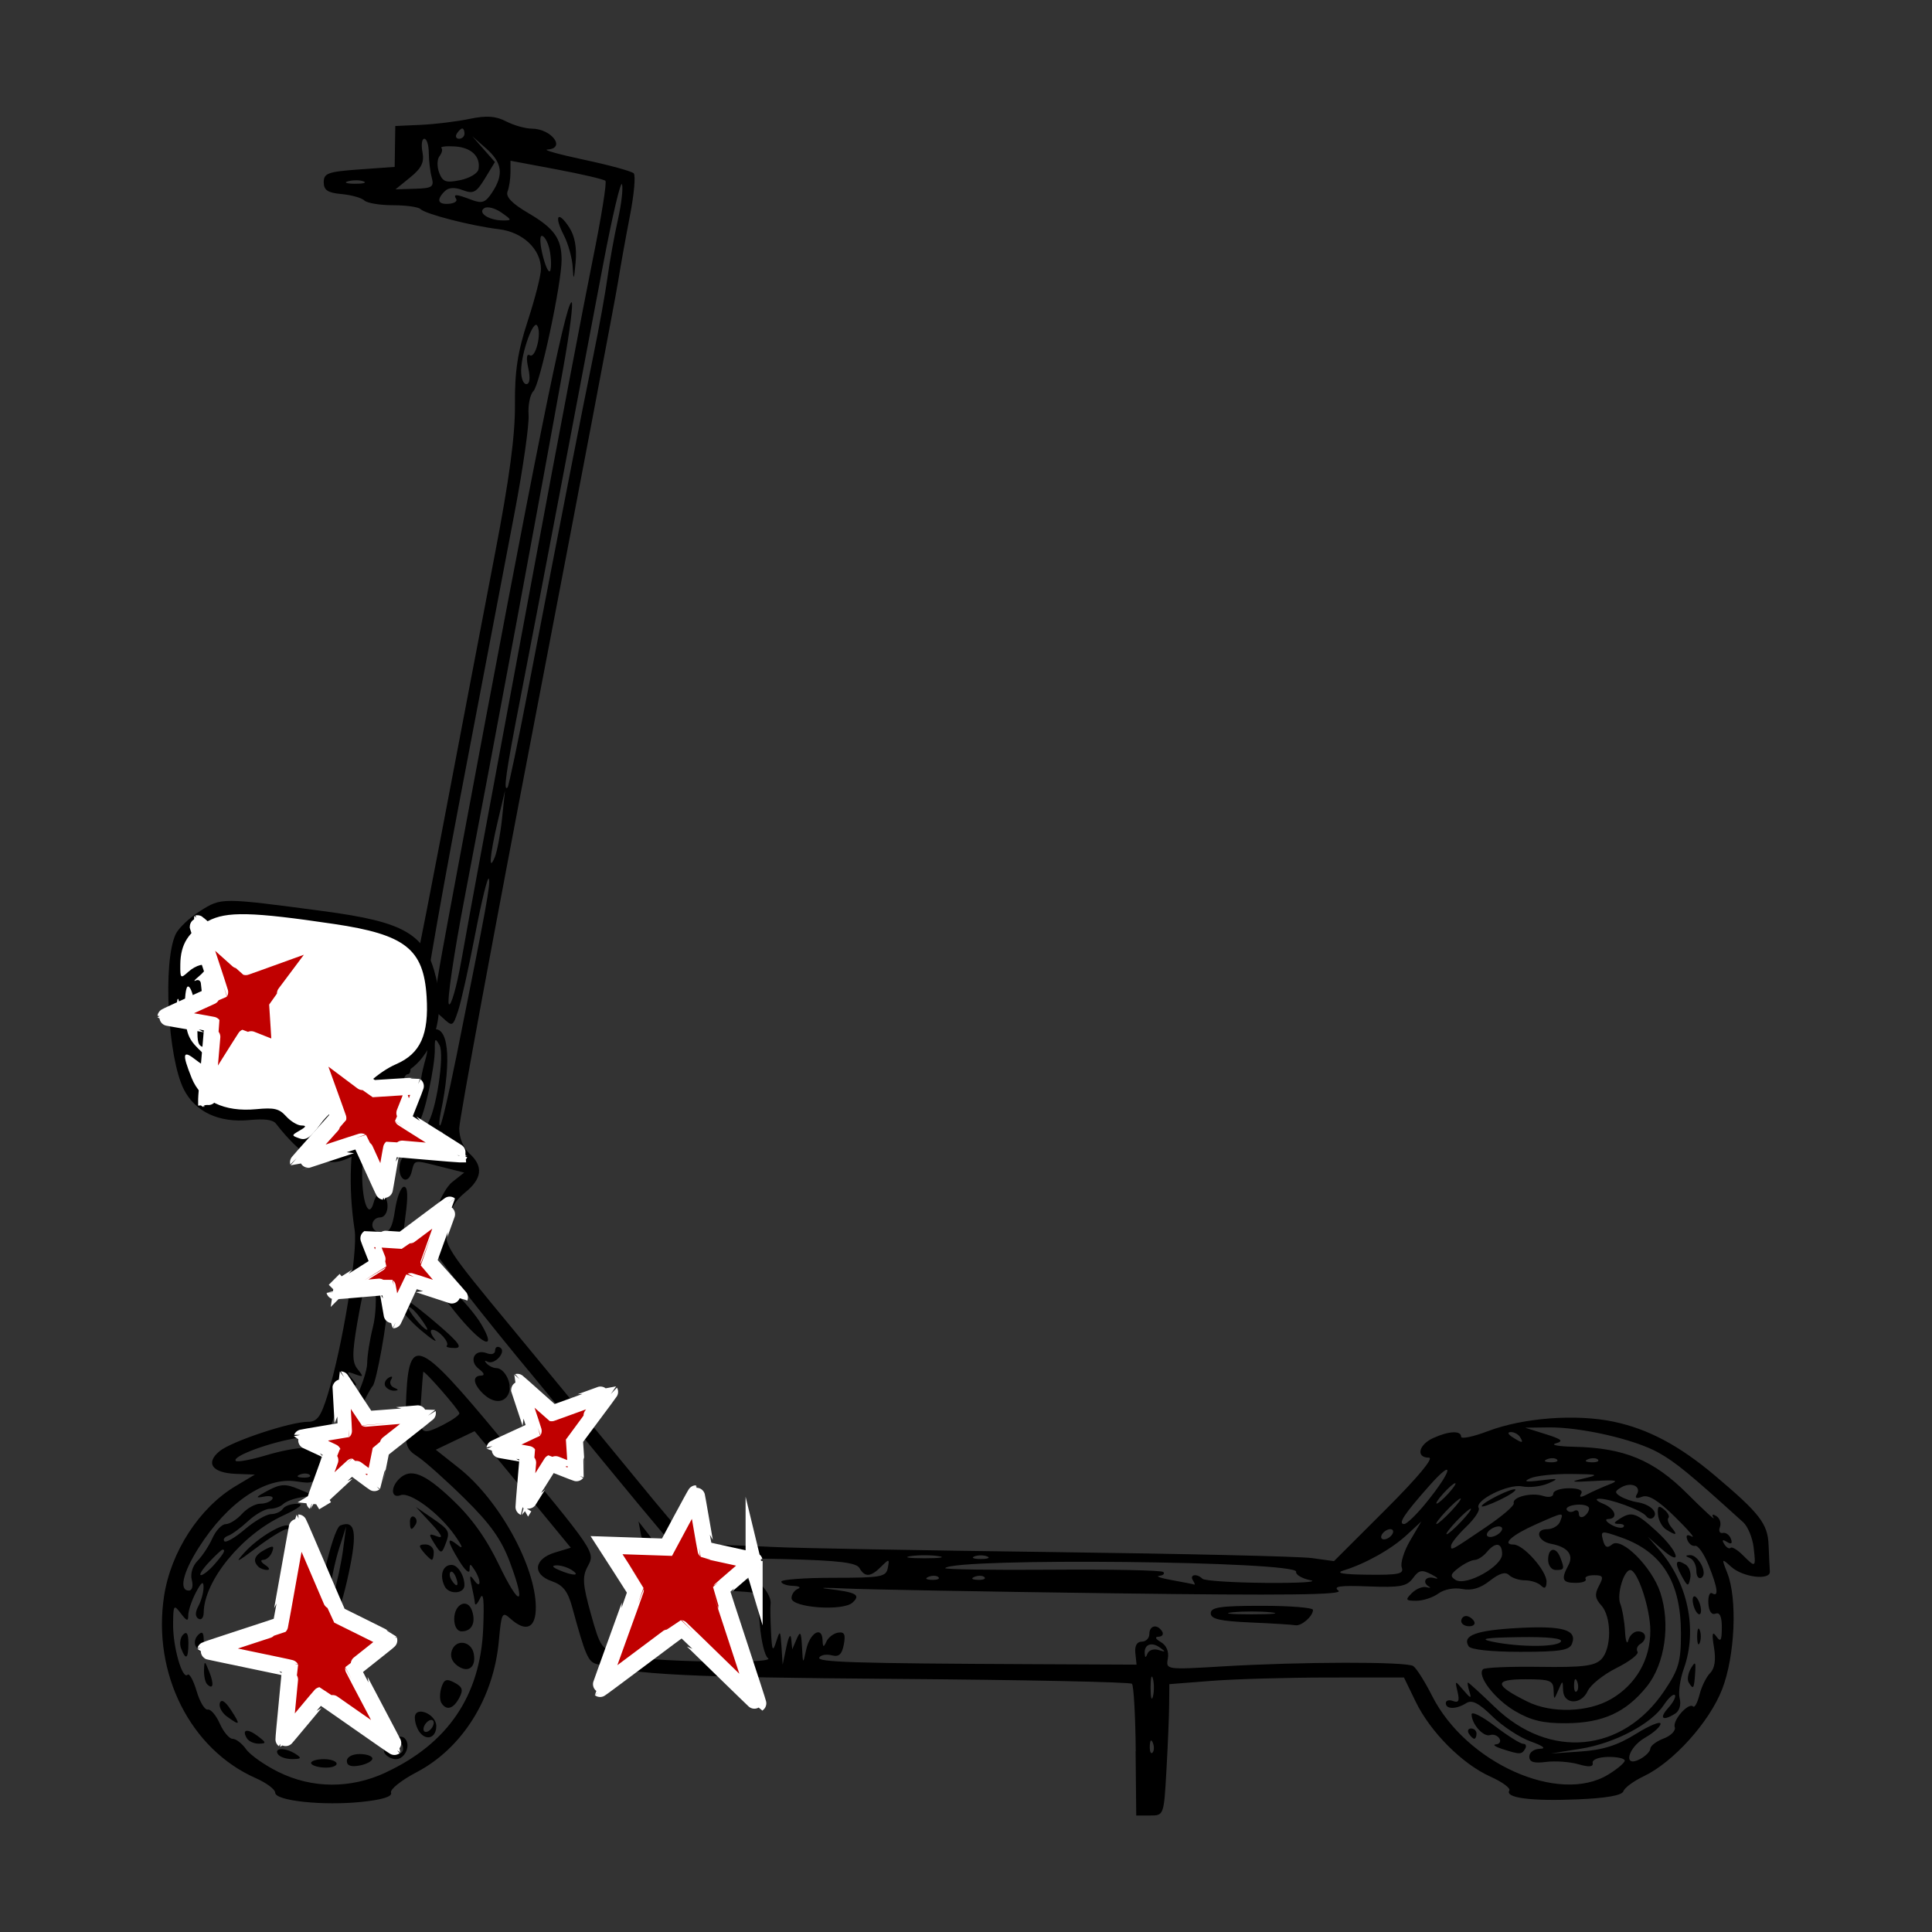 <?xml version="1.0" encoding="UTF-8" standalone="no"?>
<!-- Created with Inkscape (http://www.inkscape.org/) -->

<svg
   width="100mm"
   height="100mm"
   viewBox="0 0 100 100"
   version="1.1"
   id="svg5"
   xml:space="preserve"
   inkscape:version="1.2.2 (732a01da63, 2022-12-09)"
   sodipodi:docname="scooter.svg"
   xmlns:inkscape="http://www.inkscape.org/namespaces/inkscape"
   xmlns:sodipodi="http://sodipodi.sourceforge.net/DTD/sodipodi-0.dtd"
   xmlns="http://www.w3.org/2000/svg"
   xmlns:svg="http://www.w3.org/2000/svg"><rect x="0" y="0" width="100" height="100" fill="#333333" stroke="none"/><sodipodi:namedview
     id="namedview7"
     pagecolor="#ffffff"
     bordercolor="#000000"
     borderopacity="0.25"
     inkscape:showpageshadow="2"
     inkscape:pageopacity="0.0"
     inkscape:pagecheckerboard="0"
     inkscape:deskcolor="#d1d1d1"
     inkscape:document-units="mm"
     showgrid="false"
     inkscape:zoom="2.1165587"
     inkscape:cx="176.70193"
     inkscape:cy="202.21504"
     inkscape:window-width="1350"
     inkscape:window-height="1000"
     inkscape:window-x="3977"
     inkscape:window-y="11"
     inkscape:window-maximized="0"
     inkscape:current-layer="layer1" /><defs
     id="defs2" /><g
     inkscape:label="Layer 1"
     inkscape:groupmode="layer"
     id="layer1"><g
       id="g3742"><path
         style="fill:#000000;stroke-width:0.265"
         d="m 58.786,90.64 c -0.017,-1.828 -0.106,-3.397 -0.196,-3.488 -0.09,-0.09 -5.61,-0.204 -12.265,-0.253 -10.735,-0.079 -13.486,-0.216 -15.458,-0.772 -0.428,-0.121 -0.577,-0.47 -1.245,-2.92 -0.231,-0.849 -0.475,-1.161 -1.07,-1.368 -1.016,-0.354 -0.921,-1.151 0.178,-1.483 l 0.815,-0.246 -1.864,-2.267 c -1.025,-1.247 -2.146,-2.604 -2.491,-3.016 l -0.626,-0.749 -1.004,0.48 -1.004,0.48 1.203,0.952 c 2.068,1.636 3.961,5.063 3.975,7.194 0.007,1.098 -0.508,1.327 -1.325,0.588 -0.413,-0.374 -0.457,-0.287 -0.588,1.154 -0.27,2.978 -1.89,5.564 -4.265,6.808 -0.788,0.412 -1.38,0.887 -1.316,1.055 0.077,0.2 -0.446,0.364 -1.513,0.475 -2.006,0.21 -4.483,-0.052 -4.483,-0.475 0,-0.17 -0.453,-0.509 -1.006,-0.753 -3.379,-1.491 -5.353,-5.404 -4.748,-9.41 0.349,-2.307 1.829,-4.587 3.703,-5.705 l 1,-0.597 -0.977,-0.037 c -1.231,-0.046 -1.6,-0.552 -0.856,-1.171 0.612,-0.509 3.663,-1.524 4.582,-1.524 0.475,0 0.666,-0.262 1.015,-1.389 0.76,-2.455 1.572,-7.403 1.4,-8.529 -0.344,-2.251 -0.257,-4.341 0.295,-7.015 0.73,-3.542 1,-4.233 1.647,-4.233 0.283,0 0.553,0.118 0.602,0.261 0.049,0.144 0.897,-3.994 1.886,-9.194 0.989,-5.201 2.267,-11.896 2.841,-14.88 0.736,-3.825 1.039,-6.087 1.026,-7.673 -0.014,-1.736 0.138,-2.725 0.664,-4.336 0.375,-1.148 0.682,-2.352 0.682,-2.676 0,-1.029 -0.937,-1.916 -2.181,-2.065 -1.417,-0.17 -3.797,-0.781 -4.059,-1.043 -0.109,-0.109 -0.75,-0.198 -1.424,-0.198 -0.674,0 -1.339,-0.111 -1.477,-0.246 -0.138,-0.135 -0.668,-0.284 -1.177,-0.331 -0.721,-0.066 -0.926,-0.202 -0.926,-0.614 0,-0.466 0.22,-0.545 1.836,-0.661 l 1.836,-0.132 0.016,-1.058 0.016,-1.058 1.323,-0.06 c 0.728,-0.033 1.856,-0.171 2.508,-0.306 0.893,-0.185 1.362,-0.154 1.905,0.126 0.396,0.205 0.994,0.374 1.329,0.376 1.028,0.007 1.788,1.025 0.807,1.081 -0.255,0.015 0.603,0.253 1.906,0.531 1.303,0.277 2.457,0.593 2.563,0.701 0.107,0.108 0.02,1.09 -0.193,2.181 -0.213,1.091 -0.491,2.639 -0.618,3.44 -0.128,0.8 -2.029,10.802 -4.225,22.225 -2.196,11.423 -3.994,21.138 -3.995,21.589 -0.002,0.485 0.213,1.014 0.527,1.298 0.736,0.666 0.661,1.311 -0.237,2.031 -0.527,0.423 -0.817,0.945 -0.93,1.673 -0.161,1.046 -0.12,1.111 3.446,5.424 1.985,2.401 4.853,5.884 6.372,7.739 2.73,3.332 2.777,3.374 3.869,3.383 0.608,0.005 2.058,0.059 3.222,0.118 1.164,0.059 7.653,0.177 14.42,0.262 6.767,0.085 12.817,0.225 13.445,0.312 l 1.142,0.158 2.682,-2.678 c 1.651,-1.648 2.509,-2.678 2.232,-2.678 -0.685,0 -0.538,-0.669 0.224,-1.016 0.806,-0.367 1.443,-0.397 1.443,-0.068 0,0.132 0.62,0.003 1.379,-0.285 1.843,-0.7 4.574,-0.905 6.533,-0.489 1.781,0.378 3.391,1.236 5.224,2.784 2.33,1.967 2.736,2.494 2.779,3.6 0.022,0.567 0.052,1.179 0.066,1.361 0.039,0.484 -1.393,0.313 -2.004,-0.24 -0.498,-0.451 -0.503,-0.443 -0.201,0.319 0.531,1.338 0.401,4.3 -0.264,6.017 -0.662,1.708 -2.531,3.782 -4.065,4.51 -0.516,0.245 -0.987,0.593 -1.047,0.773 -0.072,0.217 -0.888,0.36 -2.408,0.422 -2.382,0.098 -3.732,-0.08 -3.497,-0.46 0.075,-0.121 -0.367,-0.445 -0.981,-0.72 -1.452,-0.65 -3.106,-2.309 -3.867,-3.88 l -0.605,-1.25 -3.879,0.002 c -2.133,7.9e-4 -4.866,0.078 -6.072,0.172 l -2.193,0.171 -0.01,1.084 c -0.005,0.596 -0.069,2.126 -0.142,3.4 -0.131,2.307 -0.134,2.315 -0.847,2.315 h -0.715 l -0.032,-3.324 z m -38.812,1.098 c 3.207,-1.493 4.887,-3.973 5.035,-7.431 0.062,-1.453 0.013,-1.951 -0.157,-1.587 -0.136,0.291 -0.257,0.41 -0.27,0.265 -0.012,-0.146 -0.09,-0.562 -0.174,-0.926 -0.119,-0.519 -0.09,-0.576 0.132,-0.265 0.353,0.495 0.378,0.014 0.027,-0.529 -0.228,-0.353 -0.257,-0.353 -0.262,0 -0.003,0.218 -0.243,0.007 -0.533,-0.469 -0.647,-1.062 -0.669,-1.296 -0.075,-0.82 0.3,0.241 0.249,0.073 -0.151,-0.497 -0.811,-1.157 -2.32,-2.277 -2.813,-2.088 -0.479,0.184 -0.534,-0.383 -0.082,-0.835 0.592,-0.592 1.298,-0.321 2.757,1.059 1,0.946 1.754,1.998 2.412,3.366 1.09,2.266 1.436,2.185 0.568,-0.133 -0.439,-1.172 -1.007,-1.97 -2.333,-3.278 -0.965,-0.95 -2.06,-1.929 -2.434,-2.174 -0.647,-0.425 -0.677,-0.549 -0.615,-2.559 0.118,-3.844 0.496,-3.72 4.925,1.616 4.949,5.963 4.889,5.875 4.481,6.638 -0.28,0.524 -0.252,0.926 0.173,2.449 0.487,1.746 0.552,1.836 1.545,2.135 1.114,0.336 8.112,0.475 7.62,0.151 -0.162,-0.107 -0.351,-0.879 -0.419,-1.715 -0.068,-0.837 -0.179,-1.577 -0.247,-1.645 -0.068,-0.068 -1.339,-0.141 -2.825,-0.162 -1.486,-0.021 -2.767,-0.144 -2.847,-0.273 -0.08,-0.13 0.308,-0.237 0.862,-0.239 0.554,-0.002 1.529,-0.185 2.166,-0.407 1.04,-0.362 1.204,-0.362 1.608,0.004 0.247,0.224 0.645,0.407 0.883,0.407 0.413,0 1.027,0.803 0.953,1.246 -0.019,0.115 -0.009,0.745 0.023,1.4 0.049,1.01 0.09,1.09 0.27,0.529 0.198,-0.617 0.216,-0.599 0.273,0.265 l 0.061,0.926 0.195,-0.926 c 0.115,-0.544 0.217,-0.708 0.248,-0.397 l 0.053,0.529 0.227,-0.529 c 0.189,-0.44 0.236,-0.373 0.277,0.397 0.05,0.921 0.051,0.922 0.217,0.154 0.189,-0.872 0.819,-1.249 0.847,-0.507 0.015,0.388 0.055,0.405 0.198,0.088 0.099,-0.218 0.372,-0.428 0.607,-0.466 0.327,-0.053 0.396,0.091 0.296,0.617 -0.098,0.513 -0.256,0.654 -0.625,0.557 -0.272,-0.071 -0.561,-0.021 -0.642,0.111 -0.152,0.247 1.736,0.306 11.128,0.348 l 5.292,0.024 -0.063,-0.595 c -0.04,-0.379 0.08,-0.595 0.331,-0.595 0.217,0 0.394,-0.179 0.394,-0.397 0,-0.449 0.414,-0.532 0.661,-0.132 0.09,0.146 0.008,0.268 -0.183,0.273 -0.213,0.005 -0.166,0.113 0.119,0.279 0.288,0.168 0.425,0.493 0.36,0.852 -0.105,0.578 -0.091,0.58 2.842,0.405 4.063,-0.243 9.5,-0.253 9.858,-0.018 0.163,0.107 0.6,0.797 0.972,1.534 1.757,3.484 6.569,5.641 9.117,4.087 0.473,-0.288 0.86,-0.615 0.86,-0.727 0,-0.111 -0.387,-0.197 -0.86,-0.19 -0.491,0.007 -0.834,0.14 -0.801,0.31 0.042,0.209 -0.182,0.229 -0.743,0.068 -0.441,-0.127 -1.192,-0.18 -1.669,-0.119 -0.637,0.082 -0.867,0.008 -0.867,-0.279 0,-0.215 0.247,-0.395 0.551,-0.401 0.346,-0.007 0.169,-0.148 -0.477,-0.378 -0.565,-0.201 -1.459,-0.787 -1.985,-1.301 -0.712,-0.696 -1.059,-0.871 -1.353,-0.684 -0.515,0.326 -1.058,0.327 -1.058,0.002 0,-0.141 0.17,-0.191 0.378,-0.111 0.282,0.108 0.341,-0.011 0.232,-0.471 -0.144,-0.609 -0.141,-0.61 0.305,-0.087 0.378,0.443 0.428,0.453 0.306,0.066 -0.08,-0.255 -0.113,-0.463 -0.072,-0.463 0.04,0 0.668,0.573 1.395,1.274 2.829,2.726 6.614,2.361 8.767,-0.847 0.748,-1.114 0.86,-1.502 0.86,-2.981 0,-2.648 -0.974,-4.21 -3.091,-4.957 -1.032,-0.364 -1.075,-0.358 -0.947,0.131 0.101,0.386 0.219,0.442 0.478,0.227 0.484,-0.401 2.055,1.17 2.491,2.491 0.538,1.629 0.242,3.696 -0.696,4.863 -1.079,1.342 -2.272,1.888 -4.164,1.903 -1.193,0.01 -1.823,-0.139 -2.656,-0.627 -1.059,-0.621 -1.99,-1.838 -1.659,-2.168 0.09,-0.09 1.406,-0.145 2.926,-0.123 2.225,0.033 2.846,-0.043 3.189,-0.386 0.546,-0.545 0.55,-2.194 0.008,-2.793 -0.329,-0.363 -0.355,-0.579 -0.123,-1.013 0.255,-0.477 0.22,-0.551 -0.259,-0.551 -0.305,0 -0.499,0.089 -0.431,0.198 0.068,0.109 -0.164,0.198 -0.514,0.198 -0.696,0 -0.77,-0.181 -0.377,-0.916 0.289,-0.54 -0.041,-0.946 -0.899,-1.106 -0.693,-0.129 -0.863,-0.756 -0.205,-0.756 0.288,0 0.591,-0.179 0.675,-0.397 0.192,-0.5 0.209,-0.502 -1.242,0.14 -1.252,0.554 -1.805,1.051 -1.168,1.051 0.513,0 1.719,1.362 1.707,1.927 -0.007,0.325 -0.096,0.387 -0.284,0.198 -0.15,-0.15 -0.523,-0.273 -0.829,-0.273 -0.306,0 -0.678,-0.122 -0.828,-0.272 -0.186,-0.187 -0.499,-0.094 -0.993,0.295 -0.495,0.389 -0.945,0.522 -1.434,0.425 -0.413,-0.082 -0.93,0.017 -1.227,0.234 -0.282,0.207 -0.797,0.376 -1.143,0.376 -0.559,0 -0.585,-0.044 -0.234,-0.396 0.218,-0.218 0.554,-0.356 0.747,-0.308 0.193,0.049 0.261,0.038 0.152,-0.023 -0.396,-0.222 -0.186,-0.576 0.265,-0.447 0.255,0.073 0.193,-0.01 -0.138,-0.184 -0.508,-0.267 -0.658,-0.238 -0.968,0.187 -0.313,0.428 -0.655,0.492 -2.31,0.428 -1.477,-0.057 -1.847,-0.004 -1.545,0.221 0.293,0.218 -2.753,0.254 -11.642,0.137 -6.621,-0.087 -12.872,-0.2 -13.891,-0.25 -1.019,-0.05 -1.435,-0.043 -0.926,0.017 1.506,0.176 1.751,0.31 1.304,0.715 -0.505,0.456 -3.156,0.261 -3.156,-0.232 0,-0.192 0.149,-0.409 0.331,-0.483 0.182,-0.073 0.063,-0.143 -0.265,-0.154 -0.327,-0.011 -0.595,-0.11 -0.595,-0.219 2.7e-4,-0.109 1.219,-0.198 2.708,-0.198 2.464,0 2.717,-0.046 2.806,-0.51 0.092,-0.478 0.07,-0.482 -0.346,-0.066 -0.542,0.542 -0.843,0.561 -1.121,0.073 -0.161,-0.282 -1.076,-0.393 -3.825,-0.463 -1.987,-0.051 -3.556,5.3e-4 -3.486,0.114 0.128,0.206 -1.408,0.015 -1.794,-0.224 -0.113,-0.07 -1.79,-2.059 -3.726,-4.419 -1.936,-2.361 -3.72,-4.531 -3.963,-4.822 -2.494,-2.985 -5.51,-6.844 -5.51,-7.05 0,-0.931 0.693,-2.699 1.221,-3.114 l 0.625,-0.492 -1.172,-0.295 c -1.484,-0.374 -1.38,-0.391 -1.551,0.261 -0.188,0.72 -0.731,0.392 -0.613,-0.371 0.051,-0.333 0.28,-0.583 0.537,-0.584 0.246,-0.001 0.548,-0.165 0.671,-0.365 0.123,-0.199 0.358,-0.279 0.522,-0.178 0.164,0.101 0.23,0.295 0.146,0.431 -0.084,0.135 0.038,0.246 0.27,0.246 0.33,0 0.364,-0.108 0.157,-0.494 -0.146,-0.272 -0.189,-0.57 -0.098,-0.661 0.092,-0.092 -0.105,-0.167 -0.439,-0.167 -0.446,0 -0.537,-0.087 -0.347,-0.331 0.446,-0.569 0.917,-3.591 0.637,-4.09 -0.215,-0.384 -0.252,-0.353 -0.242,0.198 0.015,0.893 -0.548,3.493 -0.815,3.76 -0.12,0.12 -0.525,0.101 -0.902,-0.043 -0.79,-0.3 -1.445,0.239 -1.304,1.075 0.051,0.302 -0.075,0.489 -0.331,0.489 -0.317,0 -0.413,0.292 -0.409,1.257 0.005,1.469 0.365,2.296 0.603,1.385 0.084,-0.321 0.277,-0.5 0.434,-0.404 0.427,0.264 0.338,1.202 -0.114,1.202 -0.218,0 -0.397,0.179 -0.397,0.397 0,0.218 0.225,0.397 0.499,0.397 0.389,0 0.539,-0.263 0.678,-1.191 0.098,-0.655 0.307,-1.191 0.463,-1.191 0.195,0 0.218,0.481 0.074,1.521 -0.116,0.837 -0.221,1.938 -0.235,2.447 -0.013,0.509 -0.173,1.021 -0.355,1.138 -0.182,0.116 -0.331,0.519 -0.331,0.896 0,0.89 -0.587,4.146 -0.778,4.317 -0.081,0.073 -0.432,0.728 -0.78,1.455 -0.348,0.728 -0.682,1.184 -0.743,1.013 -0.061,-0.17 0.194,-0.911 0.566,-1.645 0.372,-0.734 0.677,-1.643 0.677,-2.02 0,-0.377 0.133,-1.212 0.295,-1.856 0.327,-1.299 0.074,-3.596 -0.291,-2.635 -0.11,0.291 -0.346,1.396 -0.525,2.456 -0.267,1.585 -0.261,2.004 0.032,2.365 0.312,0.384 0.294,0.415 -0.144,0.25 -0.432,-0.162 -0.453,-0.131 -0.154,0.23 0.281,0.338 0.282,0.402 0.004,0.337 -0.202,-0.048 -0.506,0.406 -0.742,1.11 -0.22,0.655 -0.443,1.24 -0.496,1.301 -0.053,0.061 -0.721,0.199 -1.485,0.307 -1.44,0.204 -3.531,0.968 -3.296,1.203 0.074,0.074 0.763,-0.052 1.532,-0.28 1.688,-0.501 2.89,-0.536 2.885,-0.084 -0.002,0.182 -0.079,0.611 -0.171,0.954 -0.146,0.545 -0.283,0.605 -1.087,0.474 -1.612,-0.262 -3.584,1.07 -5.083,3.434 -0.819,1.291 -1.029,2.215 -0.504,2.215 0.169,0 0.234,-0.235 0.152,-0.549 -0.085,-0.324 0.038,-0.732 0.3,-0.996 0.244,-0.246 0.59,-0.773 0.768,-1.171 0.179,-0.398 0.488,-0.724 0.687,-0.724 0.199,0 0.577,-0.238 0.84,-0.529 0.263,-0.291 0.692,-0.529 0.951,-0.529 0.26,0 0.539,-0.108 0.621,-0.24 0.082,-0.132 -0.12,-0.188 -0.447,-0.124 -0.46,0.089 -0.415,0.02 0.2,-0.307 0.666,-0.354 0.925,-0.369 1.588,-0.093 l 0.791,0.33 -0.661,0.107 c -0.364,0.059 -0.775,0.216 -0.913,0.35 -0.138,0.133 -0.448,0.242 -0.689,0.242 -0.241,0 -0.746,0.285 -1.122,0.634 -0.376,0.349 -0.84,0.69 -1.031,0.758 -0.191,0.068 -0.28,0.197 -0.198,0.286 0.082,0.09 0.558,-0.187 1.058,-0.614 0.5,-0.428 1.111,-0.782 1.357,-0.788 0.246,-0.006 0.521,-0.13 0.611,-0.275 0.09,-0.146 0.424,-0.263 0.743,-0.262 0.386,0.002 0.136,0.209 -0.749,0.621 -2.132,0.993 -4.07,3.368 -4.09,5.014 -0.003,0.263 -0.125,0.405 -0.271,0.315 -0.177,-0.11 -0.177,-0.328 0,-0.66 0.146,-0.273 0.265,-0.712 0.264,-0.976 -0.001,-0.342 -0.116,-0.261 -0.397,0.277 -0.217,0.417 -0.395,0.946 -0.395,1.175 0,0.336 -0.075,0.317 -0.388,-0.096 -0.362,-0.479 -0.389,-0.44 -0.397,0.571 -0.009,1.181 0.48,2.882 0.75,2.609 0.092,-0.093 0.302,0.288 0.467,0.846 0.164,0.559 0.424,0.989 0.576,0.956 0.152,-0.033 0.434,0.295 0.625,0.728 0.192,0.433 0.491,0.787 0.666,0.787 0.175,0 0.486,0.241 0.692,0.535 0.206,0.294 0.957,0.824 1.669,1.177 1.75,0.868 3.743,0.879 5.564,0.031 z m -3.873,-0.486 c -1.03e-4,-0.109 0.297,-0.198 0.661,-0.198 0.364,0 0.661,0.106 0.661,0.237 0,0.13 -0.298,0.219 -0.661,0.198 -0.364,-0.021 -0.661,-0.127 -0.661,-0.237 z m 1.852,-0.103 c 0,-0.208 0.28,-0.36 0.661,-0.36 0.364,0 0.661,0.105 0.661,0.234 0,0.129 -0.298,0.291 -0.661,0.36 -0.444,0.085 -0.661,0.008 -0.661,-0.234 z m -3.572,-0.36 c -0.208,-0.337 0.405,-0.337 0.926,0 0.323,0.209 0.288,0.257 -0.183,0.261 -0.319,0.002 -0.653,-0.115 -0.743,-0.261 z m 5.531,-0.04 c -0.247,-0.399 0.704,-1.107 1.038,-0.772 0.337,0.337 0.021,1.077 -0.46,1.077 -0.214,0 -0.474,-0.137 -0.578,-0.305 z m 0.951,-0.224 c 0,-0.146 -0.052,-0.265 -0.117,-0.265 -0.064,0 -0.19,0.119 -0.28,0.265 -0.09,0.146 -0.037,0.265 0.117,0.265 0.154,0 0.28,-0.119 0.28,-0.265 z m 56.885,0 c -0.364,-0.117 -0.506,-0.224 -0.315,-0.238 0.19,-0.015 0.269,-0.152 0.174,-0.305 -0.095,-0.153 -0.31,-0.232 -0.479,-0.175 -0.342,0.115 -0.947,-0.557 -0.96,-1.066 -0.005,-0.181 0.536,0.087 1.202,0.595 0.666,0.508 1.328,0.924 1.471,0.924 0.143,0 0.186,0.119 0.096,0.265 -0.184,0.297 -0.262,0.297 -1.191,0 z m -64.966,-0.547 c -0.288,-0.466 0.016,-0.532 0.559,-0.12 0.448,0.339 0.455,0.387 0.062,0.394 -0.246,0.005 -0.526,-0.119 -0.622,-0.274 z m 8.95,-0.304 c -0.148,-0.187 -0.265,-0.537 -0.26,-0.778 0.011,-0.626 1.11,-0.185 1.11,0.446 0,0.593 -0.492,0.785 -0.85,0.331 z m 0.718,-0.503 c 0,-0.146 -0.119,-0.191 -0.265,-0.101 -0.146,0.09 -0.265,0.283 -0.265,0.428 0,0.146 0.119,0.191 0.265,0.101 0.146,-0.09 0.265,-0.283 0.265,-0.428 z m 53.578,0.56 c -0.09,-0.146 -0.037,-0.265 0.117,-0.265 0.154,0 0.28,0.119 0.28,0.265 0,0.146 -0.052,0.265 -0.117,0.265 -0.064,0 -0.19,-0.119 -0.28,-0.265 z m -64.28,-0.883 c -0.266,-0.195 -0.432,-0.509 -0.369,-0.698 0.074,-0.222 0.277,-0.096 0.572,0.354 0.518,0.79 0.485,0.846 -0.202,0.344 z m 11.097,-0.707 c -0.091,-0.147 -0.09,-0.504 0.002,-0.794 0.136,-0.429 0.263,-0.475 0.682,-0.251 0.413,0.221 0.46,0.377 0.238,0.794 -0.304,0.568 -0.665,0.666 -0.922,0.251 z m -12.125,-0.968 c -0.097,-0.097 -0.169,-0.424 -0.16,-0.728 0.015,-0.507 0.037,-0.5 0.27,0.083 0.259,0.648 0.205,0.961 -0.111,0.645 z m 12.958,-0.954 c -0.297,-0.217 -0.399,-0.507 -0.283,-0.808 0.227,-0.592 1.002,-0.465 1.127,0.183 0.136,0.705 -0.296,1.025 -0.844,0.624 z M 9.374,85.321 c -0.093,-0.243 -0.046,-0.564 0.104,-0.714 0.188,-0.188 0.273,-0.05 0.273,0.441 0,0.816 -0.132,0.912 -0.377,0.273 z m 0.76,-0.111 c -0.098,-0.158 -0.045,-0.42 0.117,-0.582 0.216,-0.216 0.294,-0.14 0.294,0.288 0,0.639 -0.137,0.737 -0.411,0.294 z m 65.881,0 c -0.345,-0.559 0.385,-0.827 2.569,-0.946 2.303,-0.125 3.058,0.095 2.784,0.81 -0.133,0.347 -0.615,0.424 -2.669,0.424 -1.519,0 -2.576,-0.113 -2.684,-0.288 z m 4.777,-0.242 c 0.105,-0.17 -0.672,-0.252 -2.167,-0.23 -1.727,0.026 -2.091,0.085 -1.405,0.23 1.41,0.297 3.388,0.297 3.572,0 z m -57.282,-1.162 c 0,-0.802 0.707,-1.116 0.93,-0.414 0.196,0.618 -0.029,1.047 -0.548,1.047 -0.226,0 -0.381,-0.258 -0.381,-0.633 z m -7.01,0.107 c -0.274,-0.443 0.707,-4.8 1.116,-4.956 0.775,-0.297 0.889,0.343 0.436,2.462 -0.537,2.514 -1.04,3.322 -1.551,2.495 z m 1.258,-3.707 0.157,-1.191 -0.362,1.129 c -0.199,0.621 -0.427,1.692 -0.506,2.381 l -0.144,1.253 0.349,-1.191 c 0.192,-0.655 0.42,-1.726 0.506,-2.381 z m 46.961,3.772 c -1.579,-0.069 -2.051,-0.179 -2.051,-0.476 0,-0.312 0.504,-0.386 2.646,-0.386 1.455,0 2.646,0.095 2.646,0.212 0,0.328 -0.603,0.853 -0.913,0.793 -0.153,-0.029 -1.201,-0.094 -2.328,-0.143 z m 1.058,-0.525 c -0.546,-0.057 -1.439,-0.057 -1.984,0 -0.546,0.057 -0.099,0.104 0.992,0.104 1.091,0 1.538,-0.047 0.992,-0.104 z m 9.856,0.457 c 0,-0.146 0.112,-0.265 0.249,-0.265 0.137,0 0.323,0.119 0.412,0.265 0.09,0.146 -0.022,0.265 -0.249,0.265 -0.227,0 -0.412,-0.119 -0.412,-0.265 z m -52.612,-1.796 c -0.287,-0.559 -0.113,-1.115 0.351,-1.115 0.321,0 0.668,0.547 0.668,1.052 0,0.45 -0.795,0.499 -1.019,0.063 z m 0.581,-0.465 c -0.086,-0.225 -0.213,-0.352 -0.283,-0.282 -0.069,0.069 -0.048,0.253 0.048,0.408 0.261,0.422 0.413,0.34 0.234,-0.126 z m -10.234,-0.562 c -0.306,-0.306 -0.194,-0.589 0.347,-0.879 0.427,-0.228 0.495,-0.206 0.369,0.123 -0.085,0.222 -0.291,0.405 -0.457,0.407 -0.166,0.002 -0.124,0.119 0.094,0.261 0.218,0.141 0.268,0.258 0.11,0.261 -0.158,0.002 -0.366,-0.075 -0.463,-0.172 z m 66.763,-0.353 c 0,-0.631 0.406,-0.702 0.633,-0.111 0.227,0.591 0.209,0.64 -0.236,0.64 -0.22,0 -0.397,-0.235 -0.397,-0.529 z m -67.469,-0.385 c 0.733,-0.802 2.082,-1.59 2.318,-1.354 0.083,0.084 0.022,0.152 -0.137,0.152 -0.159,0 -0.863,0.433 -1.565,0.963 -1.032,0.778 -1.15,0.824 -0.616,0.239 z m 19.518,0.458 c 0.476,-0.059 1.19,-0.058 1.587,0.003 0.398,0.06 0.008,0.109 -0.865,0.107 -0.873,-0.002 -1.198,-0.051 -0.723,-0.11 z m -10.257,-0.47 c -0.27,-0.325 -0.252,-0.397 0.1,-0.397 0.236,0 0.429,0.179 0.429,0.397 0,0.218 -0.045,0.397 -0.1,0.397 -0.055,0 -0.248,-0.179 -0.429,-0.397 z m 0.566,-0.436 c -0.319,-0.511 -0.306,-0.548 0.135,-0.379 0.341,0.131 0.248,-0.072 -0.305,-0.668 l -0.793,-0.856 0.86,0.592 c 0.906,0.624 0.931,0.68 0.64,1.415 -0.166,0.42 -0.215,0.411 -0.537,-0.105 z m 11.136,0.347 c -0.185,-0.118 -0.39,-0.503 -0.456,-0.856 l -0.119,-0.642 0.516,0.661 c 0.699,0.897 0.724,1.259 0.058,0.836 z m -12.407,-1.486 c 0,-0.212 0.101,-0.323 0.225,-0.246 0.124,0.076 0.156,0.25 0.073,0.385 -0.214,0.346 -0.297,0.307 -0.297,-0.139 z m 6.836,-5.696 c -0.414,-0.56 -0.463,-0.739 -0.172,-0.627 0.419,0.161 1.047,1.115 0.858,1.304 -0.059,0.059 -0.367,-0.246 -0.685,-0.677 z m -3.069,-0.949 c -0.5,-0.5 -0.538,-0.904 -0.085,-0.916 0.209,-0.005 0.167,-0.133 -0.113,-0.346 -0.542,-0.412 -0.227,-1.057 0.399,-0.817 0.257,0.099 0.442,0.041 0.442,-0.139 0,-0.17 0.118,-0.236 0.262,-0.147 0.345,0.213 -0.301,0.924 -0.659,0.725 -0.147,-0.082 -0.167,-0.04 -0.044,0.094 0.121,0.132 0.346,0.241 0.5,0.241 0.431,0 0.838,0.803 0.653,1.287 -0.21,0.548 -0.816,0.555 -1.354,0.017 z m -5.035,-0.36 c -0.084,-0.135 -0.013,-0.332 0.158,-0.438 0.185,-0.114 0.239,-0.077 0.135,0.091 -0.096,0.156 -0.025,0.343 0.158,0.417 0.238,0.096 0.243,0.14 0.017,0.155 -0.173,0.011 -0.384,-0.09 -0.467,-0.225 z m 3.174,-2.101 c 0.167,-0.167 -0.42,-0.828 -0.737,-0.828 -0.146,0 -0.101,0.208 0.099,0.463 0.2,0.255 -0.128,0.046 -0.729,-0.463 -0.995,-0.844 -1.832,-2.145 -1.066,-1.658 0.168,0.107 0.373,0.197 0.455,0.199 0.082,0.002 0.776,0.544 1.542,1.204 1.074,0.925 1.27,1.2 0.855,1.2 -0.296,0 -0.485,-0.053 -0.42,-0.117 z m -1.387,-1.463 c -0.261,-0.35 -0.524,-0.588 -0.584,-0.531 -0.109,0.105 0.761,1.166 0.956,1.166 0.057,0 -0.11,-0.286 -0.372,-0.636 z m 1.79,-0.32 c -0.763,-0.952 -1.314,-1.803 -1.226,-1.892 0.211,-0.211 2.021,1.563 2.609,2.56 0.875,1.48 -2e-4,1.058 -1.383,-0.668 z m -2.377,-3.079 c -0.015,-0.919 0.08,-1.257 0.355,-1.257 0.304,0 0.326,0.19 0.117,0.992 -0.411,1.573 -0.449,1.595 -0.471,0.265 z m 64.273,25.715 c 0,-0.144 0.31,-0.38 0.688,-0.524 0.379,-0.144 0.637,-0.409 0.575,-0.589 -0.123,-0.354 0.719,-1.3 0.951,-1.068 0.078,0.078 0.227,-0.199 0.331,-0.615 0.104,-0.416 0.352,-0.918 0.549,-1.116 0.24,-0.24 0.306,-0.68 0.2,-1.326 -0.119,-0.722 -0.088,-0.866 0.121,-0.569 0.222,0.314 0.281,0.219 0.284,-0.455 0.003,-0.574 -0.104,-0.81 -0.327,-0.725 -0.205,0.079 -0.345,-0.125 -0.369,-0.536 -0.021,-0.364 0.068,-0.597 0.198,-0.516 0.351,0.217 0.288,-0.274 -0.186,-1.459 -0.232,-0.58 -0.545,-1.029 -0.695,-0.998 -0.15,0.032 -0.332,-0.108 -0.406,-0.31 -0.09,-0.248 -0.014,-0.304 0.232,-0.173 0.201,0.107 -0.193,-0.352 -0.875,-1.02 -0.879,-0.861 -1.373,-1.163 -1.697,-1.039 -0.298,0.114 -0.395,0.074 -0.277,-0.116 0.255,-0.413 -0.271,-0.667 -0.787,-0.379 -0.357,0.2 -0.369,0.282 -0.068,0.47 0.201,0.125 0.6,0.264 0.888,0.309 0.647,0.101 1.095,0.52 0.834,0.782 -0.107,0.107 -0.278,0.079 -0.379,-0.063 -0.217,-0.304 -1.907,-0.924 -2.452,-0.9 -0.208,0.009 -0.11,0.124 0.217,0.256 0.637,0.256 0.812,0.78 0.265,0.794 -0.182,0.004 -0.113,0.134 0.152,0.289 0.266,0.154 0.553,0.21 0.639,0.124 0.086,-0.086 -0.012,-0.158 -0.218,-0.161 -0.309,-0.003 -0.305,-0.049 0.022,-0.261 0.624,-0.403 0.86,-0.323 1.918,0.649 1.13,1.038 1.379,1.901 0.265,0.918 l -0.728,-0.641 0.579,0.661 c 1.498,1.711 2.008,4.148 1.289,6.162 -0.197,0.552 -0.294,1.248 -0.215,1.548 0.082,0.315 -0.013,0.644 -0.226,0.779 -0.657,0.416 -0.86,0.255 -0.367,-0.289 0.264,-0.292 0.418,-0.593 0.341,-0.67 -0.076,-0.076 -0.333,0.157 -0.57,0.518 -0.643,0.981 -2.548,1.984 -4.303,2.264 l -1.555,0.249 1.561,-0.107 c 1.15,-0.079 1.899,-0.317 2.844,-0.905 0.706,-0.439 1.284,-0.678 1.284,-0.532 0,0.146 -0.356,0.469 -0.792,0.717 -0.915,0.52 -1.172,1.597 -0.266,1.112 0.291,-0.156 0.529,-0.401 0.529,-0.545 z m 1.986,-3.422 c -0.089,-0.144 -0.04,-0.472 0.11,-0.728 0.23,-0.393 0.264,-0.352 0.221,0.262 -0.056,0.801 -0.092,0.852 -0.331,0.465 z m 0.437,-2.383 c 0,-0.364 0.06,-0.513 0.133,-0.331 0.073,0.182 0.073,0.48 0,0.661 -0.073,0.182 -0.133,0.033 -0.133,-0.331 z m -0.148,-1.482 c -0.094,-0.245 -0.112,-0.506 -0.039,-0.578 0.073,-0.073 0.209,0.069 0.303,0.314 0.094,0.245 0.112,0.506 0.039,0.578 -0.073,0.073 -0.209,-0.069 -0.303,-0.314 z m -0.655,-1.65 c -0.385,-0.699 -0.314,-0.91 0.199,-0.593 0.192,0.119 0.302,0.44 0.245,0.713 -0.094,0.451 -0.136,0.44 -0.444,-0.121 z m 0.761,-0.27 c 0,-0.287 -0.149,-0.583 -0.331,-0.656 -0.249,-0.101 -0.252,-0.139 -0.009,-0.154 0.443,-0.029 0.952,0.955 0.605,1.169 -0.146,0.09 -0.265,-0.071 -0.265,-0.359 z m -1.569,-2.137 c -0.208,-0.132 -0.396,-0.485 -0.418,-0.785 -0.032,-0.431 0.035,-0.483 0.319,-0.248 0.197,0.164 0.297,0.359 0.222,0.434 -0.075,0.075 -0.004,0.296 0.158,0.491 0.342,0.412 0.253,0.445 -0.281,0.108 z m -26.561,11.046 c -0.085,-0.211 -0.147,-0.148 -0.16,0.16 -0.011,0.279 0.051,0.435 0.139,0.347 0.088,-0.088 0.097,-0.316 0.021,-0.507 z m 23.716,-2.267 c 1.292,-0.754 2.032,-2.043 2.032,-3.535 0,-1.147 -0.663,-3.148 -1.041,-3.143 -0.33,0.005 -0.705,1.261 -0.518,1.738 0.11,0.28 0.222,0.926 0.249,1.435 0.027,0.509 0.104,0.718 0.17,0.463 0.067,-0.255 0.291,-0.463 0.498,-0.463 0.436,0 0.504,0.42 0.109,0.664 -0.148,0.091 -0.206,0.268 -0.129,0.392 0.077,0.124 -0.413,0.502 -1.089,0.84 -0.676,0.338 -1.347,0.874 -1.492,1.192 -0.333,0.732 -1.247,0.706 -1.273,-0.036 -0.018,-0.535 -0.02,-0.535 -0.246,-0.01 -0.225,0.523 -0.228,0.522 -0.246,-0.017 -0.016,-0.482 -0.186,-0.546 -1.465,-0.546 -1.645,0 -1.616,0.302 0.113,1.158 1.248,0.617 3.143,0.559 4.328,-0.134 z m -23.714,-1.057 c -0.067,-0.255 -0.121,-0.046 -0.121,0.463 0,0.509 0.054,0.718 0.121,0.463 0.067,-0.255 0.067,-0.671 0,-0.926 z m 21.959,0.149 c -0.085,-0.211 -0.147,-0.148 -0.16,0.16 -0.011,0.279 0.051,0.435 0.139,0.347 0.088,-0.088 0.097,-0.316 0.021,-0.507 z m -21.661,-1.63 c 0.369,0.118 0.379,0.095 0.062,-0.13 -0.437,-0.309 -0.816,-0.163 -0.785,0.304 0.016,0.243 0.05,0.243 0.149,-8e-4 0.071,-0.174 0.329,-0.252 0.574,-0.173 z m 1.769,-3.612 c -0.186,-0.301 0.211,-0.362 0.497,-0.077 0.103,0.103 1.582,0.199 3.285,0.213 1.703,0.014 2.74,-0.048 2.303,-0.137 -0.437,-0.089 -0.77,-0.287 -0.741,-0.439 0.106,-0.55 -17.62,-0.736 -18.166,-0.19 -0.07,0.07 2.405,0.108 5.501,0.084 3.096,-0.024 5.702,0.029 5.791,0.118 0.089,0.089 -0.007,0.179 -0.213,0.199 -0.206,0.021 0.101,0.123 0.684,0.227 0.582,0.104 1.095,0.206 1.14,0.227 0.045,0.021 0.008,-0.082 -0.082,-0.227 z m 16.007,-1.35 c 0,-0.604 -0.343,-0.649 -0.794,-0.106 -0.181,0.218 -0.464,0.401 -0.628,0.405 -0.164,0.005 -0.536,0.188 -0.826,0.407 -0.431,0.326 -0.46,0.441 -0.158,0.628 0.54,0.334 2.405,-0.701 2.405,-1.335 z m -40.145,1.176 c -0.179,-0.072 -0.536,-0.077 -0.794,-0.01 -0.257,0.067 -0.111,0.126 0.326,0.132 0.437,0.005 0.647,-0.05 0.468,-0.122 z m 10.97,0.014 c -0.088,-0.088 -0.316,-0.097 -0.507,-0.021 -0.211,0.085 -0.148,0.147 0.16,0.16 0.279,0.011 0.435,-0.051 0.347,-0.139 z m 2.381,0 c -0.088,-0.088 -0.316,-0.097 -0.507,-0.021 -0.211,0.085 -0.148,0.147 0.16,0.16 0.279,0.011 0.435,-0.051 0.347,-0.139 z m -39.845,-0.674 c 0.478,-0.551 0.588,-0.753 0.408,-0.753 -0.047,0 -0.366,0.298 -0.708,0.661 -0.342,0.364 -0.525,0.661 -0.408,0.661 0.117,0 0.436,-0.256 0.708,-0.57 z m 18.486,0.305 c -0.218,-0.141 -0.575,-0.25 -0.794,-0.242 -0.262,0.01 -0.217,0.092 0.132,0.242 0.727,0.313 1.145,0.313 0.661,0 z m 42.959,-0.13 c -0.083,-0.217 0.11,-0.842 0.43,-1.389 l 0.582,-0.994 -0.753,0.697 c -0.79,0.732 -2.145,1.493 -3.265,1.834 -0.454,0.138 -0.062,0.209 1.247,0.224 1.59,0.019 1.885,-0.043 1.758,-0.372 z m 18.212,-1.043 c -0.058,-0.499 -0.302,-1.086 -0.542,-1.303 -2.783,-2.521 -3.493,-3.104 -4.391,-3.605 -1.231,-0.687 -4.022,-1.325 -5.703,-1.302 l -1.191,0.016 1.058,0.332 c 0.842,0.264 0.95,0.362 0.529,0.478 -0.291,0.08 0.134,0.16 0.944,0.177 2.593,0.054 4.118,0.685 5.854,2.421 0.852,0.852 1.469,1.419 1.37,1.259 -0.112,-0.181 -0.057,-0.215 0.144,-0.091 0.178,0.11 0.26,0.365 0.183,0.567 -0.077,0.202 -0.011,0.339 0.147,0.304 0.158,-0.035 0.348,0.102 0.422,0.305 0.09,0.247 0.022,0.298 -0.206,0.158 -0.229,-0.142 -0.275,-0.105 -0.14,0.113 0.11,0.178 0.257,0.266 0.328,0.195 0.07,-0.07 0.356,0.1 0.635,0.379 0.668,0.668 0.683,0.657 0.559,-0.401 z m -42.187,0.454 c -0.4,-0.061 -1.055,-0.061 -1.455,0 -0.4,0.061 -0.073,0.11 0.728,0.11 0.8,0 1.128,-0.05 0.728,-0.11 z m 2.514,0.014 c -0.182,-0.073 -0.48,-0.073 -0.661,0 -0.182,0.073 -0.033,0.133 0.331,0.133 0.364,0 0.513,-0.06 0.331,-0.133 z m 25.888,-1.566 c 0.787,-0.532 1.403,-1.065 1.37,-1.185 -0.09,-0.323 0.909,-0.574 1.516,-0.381 0.304,0.096 0.529,0.048 0.529,-0.114 0,-0.155 0.364,-0.282 0.809,-0.282 0.509,0 0.744,0.105 0.634,0.284 -0.122,0.197 -0.025,0.205 0.315,0.027 0.27,-0.141 0.788,-0.372 1.152,-0.513 0.527,-0.204 0.367,-0.24 -0.794,-0.174 -1.223,0.069 -1.307,0.047 -0.529,-0.133 0.825,-0.191 0.753,-0.217 -0.661,-0.231 -0.873,-0.009 -1.826,0.092 -2.117,0.224 -0.383,0.173 -0.236,0.204 0.529,0.109 0.936,-0.116 0.982,-0.098 0.397,0.157 -0.364,0.158 -0.969,0.227 -1.345,0.153 -0.73,-0.144 -2.49,0.733 -2.25,1.121 0.075,0.121 -0.217,0.558 -0.648,0.971 -0.431,0.413 -0.784,0.855 -0.784,0.982 0,0.262 -0.042,0.285 1.877,-1.013 z m -0.289,-1.034 c 0,-0.181 1.62,-0.984 1.741,-0.863 0.057,0.057 -0.311,0.302 -0.818,0.544 -0.507,0.242 -0.923,0.385 -0.923,0.319 z m -4.63,1.453 c 0.09,-0.146 0.044,-0.265 -0.101,-0.265 -0.146,0 -0.338,0.119 -0.428,0.265 -0.09,0.146 -0.044,0.265 0.101,0.265 0.146,0 0.338,-0.119 0.428,-0.265 z m 5.689,-0.285 c 0,-0.125 -0.179,-0.159 -0.397,-0.076 -0.218,0.084 -0.397,0.255 -0.397,0.38 0,0.125 0.179,0.159 0.397,0.076 0.218,-0.084 0.397,-0.255 0.397,-0.38 z m -2.117,-0.377 c 0.342,-0.364 0.562,-0.661 0.489,-0.661 -0.073,0 -0.412,0.298 -0.754,0.661 -0.342,0.364 -0.562,0.661 -0.489,0.661 0.073,0 0.412,-0.298 0.754,-0.661 z m -1.798,-0.992 c 1.349,-1.665 1.472,-2.353 0.155,-0.87 -1.32,1.487 -1.654,1.995 -1.312,1.995 0.135,0 0.656,-0.506 1.157,-1.124 z m 1.269,0.463 c 0.342,-0.364 0.562,-0.661 0.489,-0.661 -0.073,0 -0.412,0.298 -0.754,0.661 -0.342,0.364 -0.562,0.661 -0.489,0.661 0.073,0 0.412,-0.298 0.754,-0.661 z m 7.144,-0.145 c 0,-0.135 -0.289,-0.222 -0.642,-0.193 -0.353,0.029 -0.583,0.149 -0.511,0.266 0.072,0.117 0.242,0.144 0.378,0.06 0.135,-0.084 0.246,-0.019 0.246,0.144 0,0.163 0.119,0.222 0.265,0.132 0.146,-0.09 0.265,-0.274 0.265,-0.41 z m -7.276,-0.781 c 0.263,-0.291 0.419,-0.529 0.347,-0.529 -0.073,0 -0.348,0.238 -0.611,0.529 -0.263,0.291 -0.419,0.529 -0.347,0.529 0.073,0 0.348,-0.238 0.611,-0.529 z m -58.941,-0.954 c -0.088,-0.088 -0.316,-0.097 -0.507,-0.021 -0.211,0.085 -0.148,0.147 0.16,0.16 0.279,0.011 0.435,-0.051 0.347,-0.139 z m 64.558,-0.794 c -0.088,-0.088 -0.316,-0.097 -0.507,-0.021 -0.211,0.085 -0.148,0.147 0.16,0.16 0.279,0.011 0.435,-0.051 0.347,-0.139 z m 2.117,0 c -0.088,-0.088 -0.316,-0.097 -0.507,-0.021 -0.211,0.085 -0.148,0.147 0.16,0.16 0.279,0.011 0.435,-0.051 0.347,-0.139 z m -4.029,-1.163 c -0.09,-0.146 -0.305,-0.263 -0.479,-0.261 -0.189,0.002 -0.157,0.106 0.082,0.261 0.508,0.328 0.6,0.328 0.397,0 z m -55.682,-0.668 c 0.429,-0.222 0.781,-0.475 0.781,-0.563 0,-0.163 -1.836,-2.264 -1.872,-2.143 -0.011,0.037 -0.066,0.752 -0.123,1.588 -0.111,1.654 -0.008,1.75 1.214,1.118 z m -2.659,-7.534 c 0,-0.146 -0.116,-0.265 -0.257,-0.265 -0.141,0 -0.369,-0.387 -0.505,-0.86 -0.137,-0.473 -0.259,-0.657 -0.272,-0.409 -0.031,0.576 0.522,1.798 0.812,1.798 0.122,0 0.222,-0.119 0.222,-0.265 z m -0.354,-1.918 c -0.073,-0.182 -0.133,-0.033 -0.133,0.331 0,0.364 0.06,0.513 0.133,0.331 0.073,-0.182 0.073,-0.48 0,-0.661 z m 3.614,-9.459 c 1.614,-8.045 1.796,-9.043 1.704,-9.32 -0.054,-0.161 -0.371,1.126 -0.705,2.86 -0.334,1.734 -0.734,3.526 -0.888,3.983 -0.275,0.815 -0.29,0.822 -0.808,0.339 -0.594,-0.553 -0.656,0.032 0.851,-8.049 3.925,-21.045 5.521,-28.972 5.833,-28.972 0.098,0 -0.094,1.518 -0.427,3.373 -1.104,6.166 -3.636,19.762 -5.111,27.451 -0.558,2.91 -0.924,5.388 -0.812,5.506 0.112,0.118 0.401,-0.894 0.643,-2.249 0.242,-1.355 0.672,-3.714 0.957,-5.242 0.284,-1.528 1.536,-8.255 2.781,-14.949 1.245,-6.694 2.624,-13.94 3.064,-16.102 0.44,-2.162 0.735,-3.996 0.656,-4.075 -0.079,-0.079 -1.217,-0.345 -2.529,-0.592 l -2.385,-0.448 v 0.599 c 0,0.329 -0.068,0.777 -0.152,0.995 -0.104,0.271 0.233,0.622 1.064,1.109 1.354,0.793 1.733,1.324 1.734,2.424 2.6e-4,1.238 -1.119,6.457 -1.458,6.795 -0.174,0.174 -0.287,0.729 -0.251,1.234 0.036,0.505 -0.287,2.763 -0.717,5.019 -0.43,2.256 -1.718,9.005 -2.862,14.999 -1.144,5.994 -2.018,11.135 -1.942,11.425 0.078,0.3 0.289,0.469 0.488,0.392 0.88,-0.338 1.081,1.438 0.486,4.272 -0.092,0.437 -0.102,0.734 -0.023,0.661 0.079,-0.073 0.442,-1.621 0.807,-3.44 z m 6.047,-40.957 c -0.025,-0.48 -0.234,-1.235 -0.463,-1.678 -0.518,-1.001 -0.31,-1.302 0.279,-0.404 0.289,0.441 0.4,1.046 0.332,1.809 -0.083,0.929 -0.111,0.981 -0.149,0.273 z m -9.46,41.09 0.067,-1.323 -0.313,1.058 c -0.172,0.582 -0.39,1.594 -0.483,2.249 l -0.169,1.191 0.416,-0.926 c 0.229,-0.509 0.446,-1.521 0.483,-2.249 z m 1.382,1.918 c 0.117,-0.473 0.226,-0.979 0.244,-1.124 0.017,-0.146 0.122,-0.588 0.233,-0.984 0.145,-0.52 0.08,-0.841 -0.236,-1.156 -0.406,-0.406 -0.424,-0.388 -0.263,0.257 0.117,0.466 0.068,0.693 -0.15,0.693 -0.194,0 -0.269,0.213 -0.186,0.529 0.076,0.291 0.03,0.529 -0.101,0.529 -0.132,0 -0.24,0.231 -0.24,0.514 0,0.282 -0.119,0.587 -0.265,0.677 -0.457,0.282 -0.288,0.926 0.244,0.926 0.353,0 0.573,-0.262 0.72,-0.86 z m 4.417,-14.486 0.156,-1.455 -0.375,1.587 c -0.416,1.761 -0.492,2.696 -0.15,1.852 0.118,-0.291 0.284,-1.184 0.37,-1.984 z m 1.363,-6.747 c 1.734,-9.012 2.807,-14.503 3.361,-17.198 0.299,-1.455 0.632,-3.301 0.741,-4.101 0.108,-0.8 0.347,-2.124 0.531,-2.941 0.184,-0.817 0.28,-1.648 0.214,-1.846 -0.066,-0.198 -0.504,1.661 -0.973,4.131 -0.469,2.47 -1.451,7.647 -2.183,11.503 -0.732,3.856 -1.679,8.793 -2.104,10.97 -0.748,3.829 -0.894,4.85 -0.663,4.618 0.06,-0.061 0.545,-2.372 1.077,-5.137 z m -0.004,-16.57 c -0.115,-0.523 -0.085,-0.767 0.081,-0.665 0.294,0.182 0.626,-1.144 0.384,-1.535 -0.2,-0.324 -0.808,1.35 -0.834,2.299 -0.011,0.4 0.108,0.728 0.265,0.728 0.182,0 0.22,-0.299 0.104,-0.827 z m 1.084,-6.206 c -0.088,-0.352 -0.261,-0.641 -0.384,-0.641 -0.123,0 -0.09,0.496 0.071,1.103 0.166,0.622 0.333,0.901 0.384,0.641 0.049,-0.254 0.017,-0.751 -0.071,-1.103 z m -2.474,-1.846 c -0.324,-0.227 -0.72,-0.331 -0.881,-0.232 -0.376,0.232 0.219,0.634 0.947,0.64 0.49,0.004 0.486,-0.021 -0.067,-0.408 z m -2.341,-0.701 c -0.168,-0.272 -0.012,-0.264 0.79,0.04 0.553,0.21 0.724,0.149 1.076,-0.388 0.602,-0.919 0.518,-1.534 -0.31,-2.264 l -0.728,-0.641 0.588,0.67 0.588,0.67 -0.515,0.847 c -0.446,0.733 -0.601,0.814 -1.149,0.606 -0.422,-0.16 -0.734,-0.141 -0.932,0.057 -0.444,0.444 -0.362,0.693 0.213,0.65 0.281,-0.021 0.453,-0.133 0.381,-0.248 z m -1.266,-1.113 c -0.082,-0.303 -0.15,-0.879 -0.152,-1.279 -0.002,-0.4 -0.106,-0.728 -0.232,-0.728 -0.125,0 -0.169,0.31 -0.096,0.689 0.101,0.53 -0.044,0.832 -0.632,1.31 l -0.764,0.621 1.012,-0.031 c 0.89,-0.027 0.994,-0.097 0.864,-0.582 z m -3.524,0.201 c -0.179,-0.072 -0.536,-0.077 -0.794,-0.01 -0.257,0.067 -0.111,0.126 0.326,0.132 0.437,0.005 0.647,-0.049 0.468,-0.122 z m 5.946,-0.631 c 0.115,-0.659 -0.375,-1.128 -1.231,-1.179 -0.451,-0.027 -0.761,0.01 -0.689,0.083 0.072,0.072 0.027,0.262 -0.1,0.421 -0.128,0.159 -0.135,0.544 -0.017,0.855 0.182,0.479 0.35,0.538 1.092,0.386 0.483,-0.099 0.908,-0.353 0.945,-0.566 z m -0.726,-1.842 c 0,-0.146 -0.052,-0.265 -0.117,-0.265 -0.064,0 -0.19,0.119 -0.28,0.265 -0.09,0.146 -0.037,0.265 0.117,0.265 0.154,0 0.28,-0.119 0.28,-0.265 z"
         id="path383" /><g
         id="g3736"><path
           style="fill:#ffffff;fill-opacity:1;stroke:none;stroke-width:0.614;stroke-linecap:round;stroke-miterlimit:8;stroke-dasharray:none;stroke-opacity:1;paint-order:markers stroke fill"
           d="m 18.918,56.989 0.619,-0.95 1.326,-0.773 0.862,-0.796 0.641,-1.547 c 0,0 0.044,-1.458 0.022,-1.547 -0.022,-0.088 -0.663,-2.121 -0.663,-2.121 l -1.326,-1.017 -3.094,-0.597 -4.132,-0.552 -2.099,0.044 -1.414,0.796 -0.552,0.994 -0.199,1.569 0.221,2.829 0.508,2.829 1.061,1.215 2.055,0.42 h 1.171 l 0.796,0.221 0.287,0.751 0.442,0.464 1.127,0.685 0.862,0.022 1.282,-0.53 0.309,-0.376 z"
           id="path1824" /><path
           style="fill:#000000;stroke-width:0.225"
           d="m 14.285,58.161 c -0.16,-0.21 -0.601,-0.262 -1.379,-0.187 -1.568,0.151 -2.797,-0.423 -3.388,-1.581 -0.835,-1.637 -1.099,-6.579 -0.429,-8.033 0.144,-0.313 0.712,-0.853 1.261,-1.201 1.115,-0.705 1.072,-0.705 6.384,4.25e-4 4.245,0.564 5.294,1.183 5.837,3.448 0.504,2.1 -0.21,4.194 -1.687,4.951 -0.368,0.189 -0.952,0.609 -1.297,0.934 -0.578,0.544 -0.616,0.681 -0.479,1.716 l 0.149,1.125 -0.916,0.467 c -0.962,0.491 -1.173,0.347 -1.832,0.257 -0.659,-0.091 -1.632,-1.123 -2.224,-1.897 z m 3.572,1.297 c 0,-0.198 -0.683,-1.434 -0.792,-1.434 -0.059,0 -0.107,0.332 -0.107,0.738 0,0.577 0.098,0.746 0.449,0.772 0.247,0.019 0.449,-0.015 0.449,-0.076 z m -1.123,-0.312 c 0,-0.123 -0.045,-0.225 -0.099,-0.225 -0.054,0 -0.161,0.101 -0.238,0.225 -0.076,0.123 -0.032,0.225 0.099,0.225 0.131,0 0.238,-0.101 0.238,-0.225 z m 1.98,-0.404 c 0.039,-0.265 -0.044,-0.661 -0.185,-0.881 -0.243,-0.378 -0.249,-0.377 -0.127,0.012 0.085,0.272 0.034,0.377 -0.151,0.309 -0.154,-0.057 -0.247,-0.242 -0.206,-0.412 0.041,-0.17 -0.004,-0.23 -0.1,-0.134 -0.253,0.253 -0.31,0.861 -0.067,0.711 0.113,-0.07 0.205,0.14 0.205,0.467 0,0.711 0.526,0.65 0.632,-0.073 z m -0.85,-1.54 c 0.367,-0.073 0.667,-0.221 0.667,-0.328 0,-0.431 1.067,-1.4 1.975,-1.794 1.258,-0.546 1.7,-1.529 1.575,-3.503 -0.157,-2.461 -1.107,-3.205 -4.784,-3.751 -4.274,-0.634 -5.575,-0.664 -6.535,-0.149 -1.006,0.539 -1.418,1.185 -1.429,2.241 -0.008,0.727 0.012,0.746 0.403,0.393 0.41,-0.371 0.937,-0.499 0.937,-0.228 0,0.079 -0.177,0.289 -0.393,0.466 -0.216,0.177 -0.283,0.269 -0.15,0.203 0.134,-0.065 0.254,0.003 0.267,0.152 0.013,0.149 0.095,0.859 0.183,1.578 0.15,1.231 0.19,1.299 0.687,1.175 0.573,-0.144 0.598,-0.081 0.388,0.971 -0.167,0.836 -0.655,0.912 -1.513,0.236 -0.687,-0.54 -0.733,-0.346 -0.222,0.932 0.476,1.19 1.686,1.774 3.344,1.615 0.93,-0.089 1.185,-0.029 1.542,0.365 0.235,0.26 0.589,0.475 0.786,0.479 0.283,0.005 0.266,0.061 -0.081,0.262 -0.432,0.251 -0.432,0.257 -0.006,0.407 0.333,0.117 0.579,-0.049 1.063,-0.718 0.403,-0.556 0.871,-0.918 1.297,-1.003 z m -7.529,-8.161 c -0.192,-0.37 -0.298,-0.674 -0.236,-0.674 0.062,0 0.269,0.303 0.461,0.674 0.192,0.37 0.298,0.674 0.236,0.674 -0.062,0 -0.269,-0.303 -0.461,-0.674 z m 0.786,5.501 c 0,-0.187 -0.2,-0.337 -0.449,-0.337 -0.356,0 -0.45,-0.151 -0.452,-0.73 -0.004,-1.144 -0.26,-2.414 -0.488,-2.414 -0.114,0 -0.183,0.581 -0.155,1.291 0.043,1.07 0.157,1.397 0.668,1.909 0.702,0.703 0.875,0.759 0.875,0.281 z m -1.866,-2.751 c -0.056,-0.216 -0.103,-0.039 -0.103,0.393 0,0.432 0.046,0.609 0.103,0.393 0.056,-0.216 0.056,-0.57 0,-0.786 z"
           id="path1768"
           sodipodi:nodetypes="sssssssssscszssssssssssssssssscssssssssssssssssssssssscsssssssssssscssssssss" /></g></g><g
       id="g7197"><path
         id="path6816"
         style="fill:#c00000;stroke-width:0.882;stroke-linecap:round;stroke-miterlimit:8;paint-order:markers stroke fill;stroke:#ffffff;stroke-opacity:1;stroke-dasharray:none"
         inkscape:transform-center-x="0.27855768"
         inkscape:transform-center-y="-0.27855879"
         d="m 20.414,90.396 c -0.016,0.016 -3.78,-2.636 -3.802,-2.632 -0.022,0.004 -1.894,2.277 -1.913,2.267 -0.02,-0.01 0.348,-3.657 0.338,-3.677 -0.01,-0.02 -4.392,-0.912 -4.389,-0.934 0.004,-0.022 3.806,-1.252 3.822,-1.268 0.016,-0.016 0.946,-5.318 0.968,-5.322 0.022,-0.004 2.039,4.754 2.059,4.764 0.02,0.01 2.617,1.292 2.627,1.312 0.01,0.02 -1.813,1.441 -1.817,1.463 -0.004,0.022 2.123,4.012 2.107,4.027 z"
         sodipodi:nodetypes="scsscscsscs" /><path
         id="path6816-8"
         style="fill:#c00000;stroke-width:0.882;stroke-linecap:round;stroke-miterlimit:8;paint-order:markers stroke fill;stroke:#ffffff;stroke-opacity:1;stroke-dasharray:none"
         inkscape:transform-center-x="-0.14943278"
         inkscape:transform-center-y="0.30150503"
         d="m 16.296,77.742 c -0.011,-0.007 0.924,-2.554 0.918,-2.566 -0.005,-0.012 -1.585,-0.731 -1.582,-0.743 0.003,-0.013 2.135,-0.359 2.144,-0.368 0.01,-0.009 -0.151,-2.639 -0.138,-2.641 0.013,-0.001 1.293,1.976 1.305,1.982 0.011,0.007 3.172,-0.273 3.177,-0.261 0.005,0.012 -2.395,1.886 -2.398,1.899 -0.003,0.013 -0.336,1.686 -0.346,1.695 -0.01,0.009 -1.097,-0.812 -1.11,-0.811 -0.013,0.001 -1.96,1.82 -1.971,1.814 z"
         sodipodi:nodetypes="scsscscsscs" /><path
         id="path6816-4"
         style="fill:#c00000;stroke-width:0.882;stroke-linecap:round;stroke-miterlimit:8;paint-order:markers stroke fill;stroke:#ffffff;stroke-opacity:1;stroke-dasharray:none"
         inkscape:transform-center-x="1.7963457"
         inkscape:transform-center-y="4.2762681"
         d="m 17.329,66.813 c 0.003,0.013 2.706,-0.231 2.716,-0.223 0.01,0.008 0.295,1.72 0.309,1.721 0.013,6.84e-4 0.9,-1.969 0.911,-1.976 0.011,-0.007 2.51,0.829 2.515,0.816 0.005,-0.012 -1.573,-1.761 -1.577,-1.773 -0.003,-0.013 1.084,-2.993 1.074,-3.001 -0.01,-0.008 -2.441,1.825 -2.455,1.824 -0.013,-6.84e-4 -1.716,-0.112 -1.727,-0.105 -0.011,0.007 0.501,1.27 0.496,1.282 -0.005,0.012 -2.266,1.422 -2.262,1.435 z"
         sodipodi:nodetypes="scsscscsscs" /><path
         id="path6816-6"
         style="fill:#c00000;stroke-width:0.882;stroke-linecap:round;stroke-miterlimit:8;paint-order:markers stroke fill;stroke:#ffffff;stroke-opacity:1;stroke-dasharray:none"
         inkscape:transform-center-x="-0.023782653"
         inkscape:transform-center-y="1.0504684"
         d="m 10.697,56.889 c -0.018,-0.005 0.325,-3.807 0.314,-3.822 -0.012,-0.014 -2.42,-0.416 -2.421,-0.434 -9.622e-4,-0.019 2.77,-1.266 2.78,-1.281 0.01,-0.016 -1.166,-3.532 -1.149,-3.539 0.017,-0.007 2.477,2.214 2.495,2.219 0.018,0.005 4.211,-1.525 4.223,-1.511 0.012,0.014 -2.568,3.435 -2.567,3.454 9.61e-4,0.019 0.157,2.414 0.147,2.43 -0.01,0.016 -1.787,-0.705 -1.804,-0.698 -0.017,0.007 -2,3.188 -2.018,3.183 z"
         sodipodi:nodetypes="scsscscsscs" /><path
         id="path6816-3"
         style="fill:#c00000;stroke-width:0.882;stroke-linecap:round;stroke-miterlimit:8;paint-order:markers stroke fill;stroke:#ffffff;stroke-opacity:1;stroke-dasharray:none"
         inkscape:transform-center-x="-0.6594806"
         inkscape:transform-center-y="0.22330166"
         d="m 23.776,59.724 c -0.004,0.016 -3.493,-0.298 -3.506,-0.288 -0.013,0.011 -0.381,2.22 -0.398,2.221 -0.017,8.83e-4 -1.161,-2.541 -1.175,-2.551 -0.014,-0.009 -3.24,1.069 -3.246,1.054 -0.006,-0.016 2.031,-2.272 2.035,-2.289 0.004,-0.016 -1.399,-3.863 -1.386,-3.874 0.013,-0.011 3.151,2.356 3.168,2.355 0.017,-8.83e-4 2.215,-0.144 2.229,-0.135 0.014,0.009 -0.646,1.639 -0.64,1.655 0.006,0.016 2.924,1.835 2.92,1.852 z"
         sodipodi:nodetypes="scsscscsscs" /><path
         id="path6816-64"
         style="fill:#c00000;stroke-width:0.882;stroke-linecap:round;stroke-miterlimit:8;paint-order:markers stroke fill;stroke:#ffffff;stroke-opacity:1;stroke-dasharray:none"
         inkscape:transform-center-x="-0.044806775"
         inkscape:transform-center-y="0.23194933"
         d="m 27.123,78 c -0.013,-0.003 0.227,-2.706 0.219,-2.717 -0.008,-0.01 -1.721,-0.293 -1.721,-0.306 -6.89e-4,-0.013 1.967,-0.903 1.975,-0.914 0.007,-0.011 -0.833,-2.509 -0.82,-2.514 0.012,-0.005 1.763,1.571 1.776,1.574 0.013,0.003 2.991,-1.089 3,-1.079 0.008,0.01 -1.821,2.444 -1.821,2.457 6.89e-4,0.013 0.114,1.716 0.107,1.727 -0.007,0.011 -1.271,-0.499 -1.283,-0.494 -0.012,0.005 -1.418,2.268 -1.431,2.264 z"
         sodipodi:nodetypes="scsscscsscs" /><path
         id="path6816-2"
         style="fill:#c00000;stroke-width:0.882;stroke-linecap:round;stroke-miterlimit:8;paint-order:markers stroke fill;stroke:#ffffff;stroke-opacity:1;stroke-dasharray:none"
         inkscape:transform-center-x="-1.2674997"
         inkscape:transform-center-y="0.028696886"
         d="m 39.033,80.801 c -0.006,-0.022 -2.469,-0.545 -2.486,-0.559 -0.017,-0.014 -0.501,-2.92 -0.524,-2.921 -0.022,-0.001 -1.499,2.761 -1.499,2.761 l -3.129,-0.104 c 0,0 1.484,2.301 1.489,2.323 0.006,0.022 -1.841,5.081 -1.823,5.095 0.017,0.014 4.145,-3.098 4.167,-3.097 0.022,0.001 3.976,3.877 3.995,3.865 0.019,-0.012 -1.913,-5.844 -1.905,-5.865 0.008,-0.021 1.721,-1.476 1.715,-1.498 z"
         sodipodi:nodetypes="scsccscsscs" /></g></g></svg>
